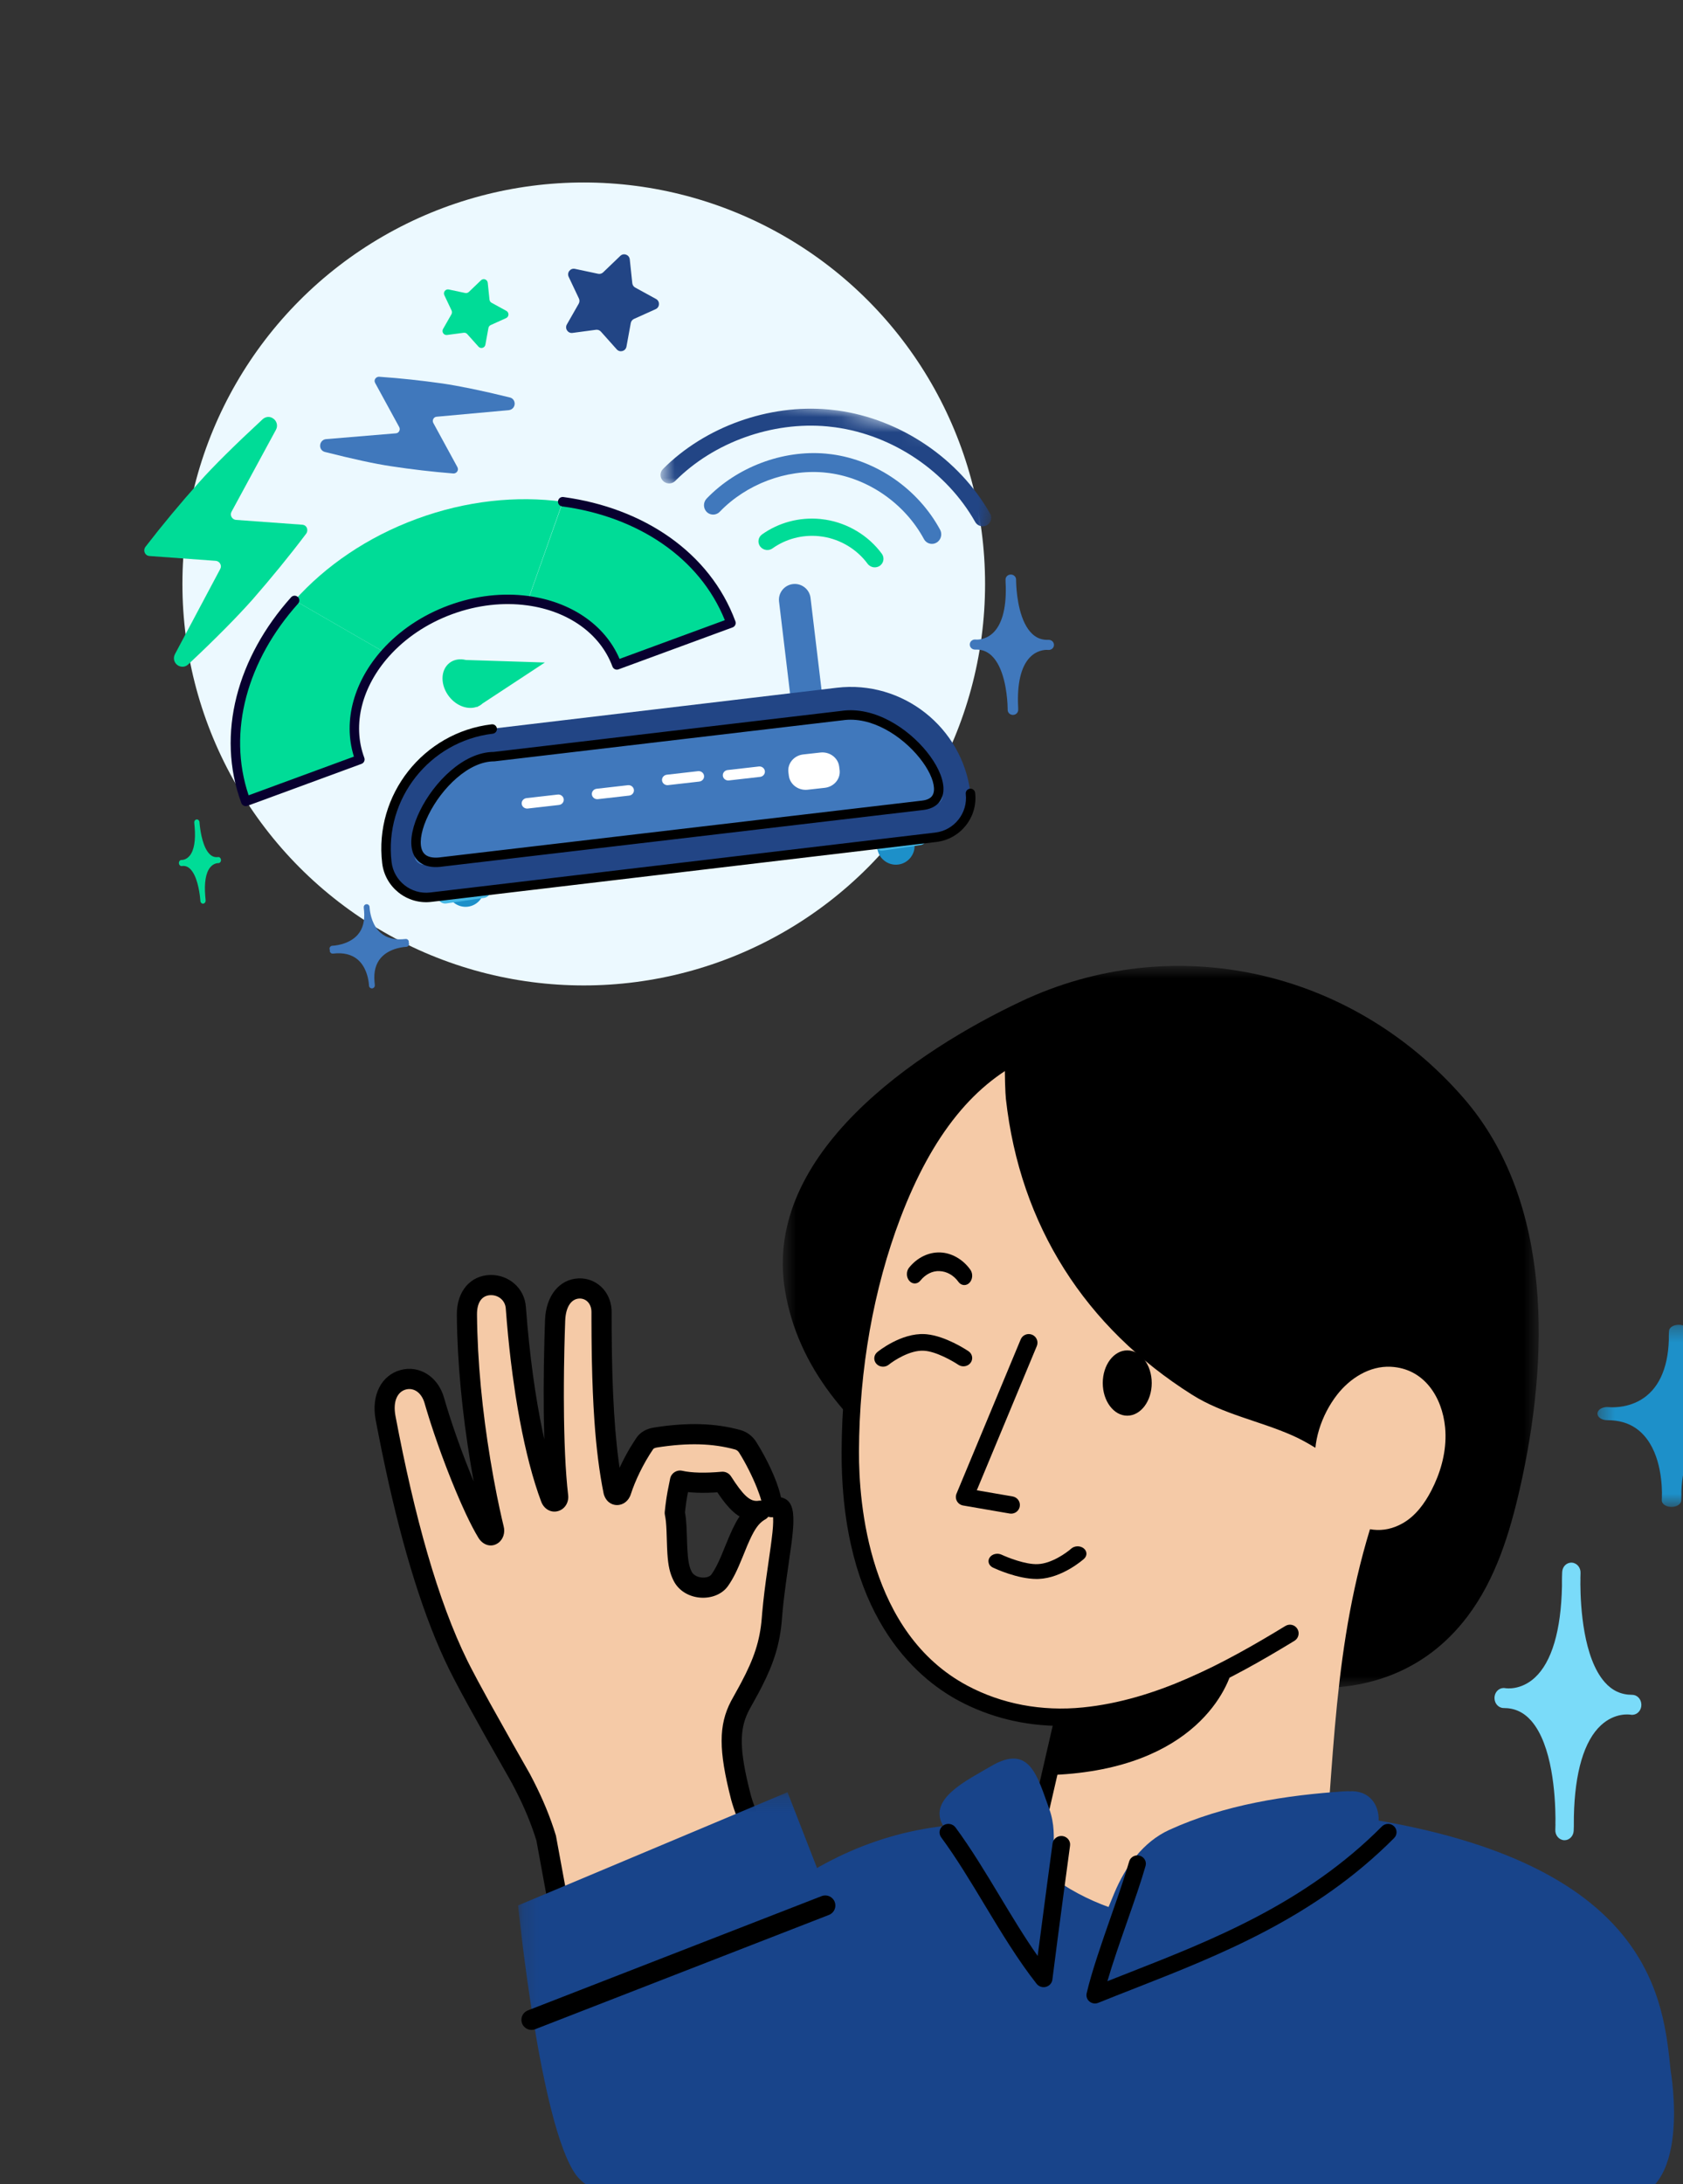 <svg width="111" height="144" viewBox="0 0 111 144" fill="none" xmlns="http://www.w3.org/2000/svg">
<rect x="0" y="0" width="111" height="144" fill="#333333" stroke="none"/>
<path fill-rule="evenodd" clip-rule="evenodd" d="M110.187 136.53C109.714 132.044 109.083 123.169 90.925 120.03C90.971 119.02 90.335 118.018 88.999 118.098C85.15 118.329 81.117 118.938 77.574 120.488C74.525 121.821 74.232 124.976 73.353 127.836C73.271 128.101 73.254 128.345 73.273 128.574C64.324 135.879 58.737 145.006 58.737 145.006H106.852C111.691 145.006 110.187 136.53 110.187 136.53Z" fill="#18448A"/>
<path fill-rule="evenodd" clip-rule="evenodd" d="M48.375 145.006C43.048 145.006 39.748 139.28 42.514 134.804C46.738 127.969 53.935 120.217 64.84 120.247C75.146 120.276 84.109 127.196 90.27 133.71C94.334 138.009 91.217 145.006 85.247 145.006H48.375Z" fill="#18448A"/>
<mask id="mask0_22541_62805" style="mask-type:luminance" maskUnits="userSpaceOnUse" x="51" y="63" width="51" height="49">
<path fill-rule="evenodd" clip-rule="evenodd" d="M51.627 63.682H101.483V111.294H51.627V63.682Z" fill="white"/>
</mask>
<g mask="url(#mask0_22541_62805)">
<path fill-rule="evenodd" clip-rule="evenodd" d="M96.505 72.367C89.046 63.815 77.276 61.331 67.339 66.024C60.463 69.271 50.297 76.057 51.771 85.054C52.621 90.242 56.112 94.075 60.185 97.08C64.724 100.429 69.515 103.355 74.076 106.701C80.508 111.422 91.063 114.14 96.788 106.566C98.635 104.123 99.566 101.109 100.246 98.116C102.159 89.698 102.494 79.234 96.505 72.367Z" fill="black"/>
</g>
<path fill-rule="evenodd" clip-rule="evenodd" d="M85.552 107.437C81.352 110.021 80.317 111.783 75.423 112.278C73.958 112.426 71.578 113.378 69.219 113.251C67.185 113.143 65.141 112.019 64.018 111.413C58.311 108.337 56.562 101.414 56.584 95.35C56.611 88.168 58.705 80.046 62.192 73.867C62.192 73.867 64.724 70.474 68.147 69.423C73.427 67.8 79.121 68.592 83.999 71.102C88.023 73.171 91.853 76.306 93.9 80.495C96.369 85.543 95.248 91.148 93.589 96.272C93.118 97.725 91.127 98.606 90.601 100.04C87.869 108.461 88.028 116.166 87.156 124.986L85.87 125.61C79.63 127.521 73.081 127.142 68.182 122.795L67.821 122.474C68.301 119.248 69.022 117.832 69.502 114.606" fill="#F5CAA7"/>
<path fill-rule="evenodd" clip-rule="evenodd" d="M69.982 113.788C67.588 113.788 65.287 113.227 63.252 112.139C60.342 110.585 55.467 106.379 55.508 95.688C55.529 90.134 56.498 84.677 58.31 79.909C60.522 74.088 63.542 70.397 67.544 68.625C67.832 68.498 68.171 68.627 68.299 68.917C68.426 69.207 68.296 69.545 68.006 69.674C64.299 71.315 61.477 74.797 59.38 80.316C57.616 84.957 56.673 90.275 56.652 95.693C56.639 99.18 57.308 107.663 63.79 111.128C66.064 112.344 68.703 112.844 71.428 112.569C76.212 112.089 80.672 109.704 84.779 107.197C85.051 107.033 85.402 107.119 85.566 107.389C85.73 107.659 85.644 108.012 85.375 108.177C81.152 110.753 76.554 113.206 71.541 113.71C71.018 113.762 70.498 113.788 69.982 113.788Z" fill="black"/>
<path fill-rule="evenodd" clip-rule="evenodd" d="M67.859 123.476C67.816 123.476 67.773 123.469 67.729 123.456C67.457 123.376 67.294 123.057 67.365 122.747L69.575 113.146C69.647 112.835 69.925 112.648 70.198 112.731C70.47 112.812 70.633 113.13 70.561 113.441L68.352 123.042C68.291 123.304 68.085 123.476 67.859 123.476Z" fill="black"/>
<path fill-rule="evenodd" clip-rule="evenodd" d="M66.691 99.794C66.659 99.794 66.625 99.791 66.592 99.786L63.52 99.256C63.348 99.226 63.199 99.12 63.114 98.969C63.03 98.817 63.02 98.635 63.086 98.475L67.319 88.305C67.439 88.014 67.775 87.876 68.07 87.996C68.363 88.116 68.503 88.45 68.382 88.742L64.424 98.253L66.789 98.66C67.102 98.715 67.312 99.01 67.257 99.32C67.209 99.598 66.965 99.794 66.691 99.794Z" fill="black"/>
<path fill-rule="evenodd" clip-rule="evenodd" d="M92.641 97.64C91.671 97.629 90.701 97.438 89.79 97.1C88.167 96.498 86.834 95.348 85.253 94.646C83.063 93.674 80.67 93.247 78.617 91.951C71.582 87.508 67.272 80.807 66.343 72.454C66.27 71.801 66.118 67.33 66.744 67.064C66.744 67.064 81.846 60.644 92.11 72.63C96.148 77.345 98.154 83.305 99.414 89.302C99.799 91.134 99.775 92.775 98.745 94.387C97.836 95.809 96.399 96.896 94.783 97.359C94.085 97.56 93.363 97.65 92.641 97.64Z" fill="black"/>
<path fill-rule="evenodd" clip-rule="evenodd" d="M68.37 104.1C67.112 104.1 65.66 103.431 65.493 103.353C65.213 103.221 65.114 102.923 65.271 102.688C65.427 102.453 65.781 102.368 66.061 102.5C66.451 102.683 67.641 103.16 68.447 103.121C69.356 103.086 70.347 102.372 70.651 102.1C70.872 101.904 71.24 101.895 71.473 102.08C71.705 102.264 71.717 102.572 71.498 102.769C71.441 102.821 70.07 104.036 68.501 104.098C68.457 104.099 68.413 104.1 68.37 104.1Z" fill="black"/>
<path fill-rule="evenodd" clip-rule="evenodd" d="M61.122 87.967C62.367 88.091 63.721 88.981 63.876 89.085C64.136 89.261 64.198 89.602 64.014 89.85C63.83 90.097 63.469 90.156 63.208 89.981C62.845 89.738 61.727 89.089 60.924 89.052C60.021 89.002 58.951 89.7 58.616 89.974C58.373 90.17 58.009 90.144 57.801 89.915C57.594 89.686 57.62 89.341 57.861 89.143C57.924 89.091 59.432 87.87 60.992 87.957C61.035 87.96 61.078 87.963 61.122 87.967Z" fill="black"/>
<path fill-rule="evenodd" clip-rule="evenodd" d="M63.602 84.723C63.456 84.723 63.31 84.65 63.208 84.507C62.903 84.082 62.442 83.82 61.972 83.804C61.5 83.772 61.03 84.021 60.706 84.426C60.509 84.674 60.181 84.682 59.974 84.446C59.767 84.212 59.759 83.822 59.956 83.576C60.479 82.923 61.233 82.547 62.001 82.572C62.758 82.597 63.504 83.022 63.995 83.707C64.181 83.966 64.155 84.355 63.937 84.576C63.84 84.675 63.721 84.723 63.602 84.723Z" fill="black"/>
<path fill-rule="evenodd" clip-rule="evenodd" d="M71.656 130.855C71.651 131.299 71.733 131.7 71.99 131.943C72.531 132.452 74.909 131.488 75.72 131.108C77.089 130.466 78.406 129.717 79.72 128.966C81.627 127.877 83.532 126.785 85.407 125.642C86.376 125.052 87.337 124.449 88.287 123.826C89.069 123.313 90.106 122.823 90.679 122.056C91.657 120.75 90.468 117.989 88.756 118.097C84.833 118.343 80.721 118.993 77.108 120.648C75.391 121.434 74.22 123.07 73.501 124.792C72.992 126.01 72.486 127.237 72.131 128.514C71.985 129.037 71.664 130.03 71.656 130.855Z" fill="#18448A"/>
<path fill-rule="evenodd" clip-rule="evenodd" d="M69.502 117.018L70.578 112.954C70.578 112.954 76.217 112.349 81.071 109.508C81.214 109.425 81.366 109.583 81.341 109.74C81.102 111.214 78.839 116.605 69.502 117.018Z" fill="black"/>
<path fill-rule="evenodd" clip-rule="evenodd" d="M95.311 94.115C95.121 92.11 93.928 90.221 91.73 90.11C90.324 90.039 89.029 90.873 88.187 91.954C87.163 93.27 86.518 95.123 86.787 96.795C87.198 99.35 89.897 101.942 92.537 100.414C93.367 99.934 93.96 99.124 94.402 98.271C94.987 97.143 95.351 95.885 95.337 94.615C95.335 94.448 95.326 94.281 95.311 94.115Z" fill="#F5CAA7"/>
<path fill-rule="evenodd" clip-rule="evenodd" d="M69.211 119.287C68.417 117.104 67.921 114.938 65.368 116.439C63.745 117.393 61.261 118.566 62.156 120.286C63.163 122.223 67.816 129.325 68.273 129.935C68.273 129.935 69.268 124.736 69.467 121.985C69.525 121.191 69.553 120.228 69.211 119.287Z" fill="#18448A"/>
<path fill-rule="evenodd" clip-rule="evenodd" d="M72.216 132.088C72.086 132.088 71.958 132.043 71.855 131.959C71.695 131.828 71.623 131.619 71.669 131.418C71.997 130.002 72.651 128.126 73.285 126.312C73.75 124.981 74.19 123.722 74.473 122.724C74.556 122.433 74.866 122.263 75.164 122.342C75.462 122.424 75.637 122.726 75.554 123.018C75.262 124.046 74.817 125.32 74.346 126.668C73.871 128.031 73.382 129.428 73.037 130.618C73.505 130.433 73.977 130.248 74.453 130.061C79.911 127.92 86.097 125.495 91.146 120.413C91.361 120.197 91.717 120.191 91.939 120.402C92.16 120.613 92.165 120.961 91.95 121.178C86.735 126.427 80.432 128.898 74.871 131.08C74.043 131.404 73.228 131.723 72.431 132.046C72.362 132.075 72.289 132.088 72.216 132.088Z" fill="black"/>
<path fill-rule="evenodd" clip-rule="evenodd" d="M68.832 131.012C68.653 131.012 68.481 130.932 68.369 130.791C67.135 129.227 66.017 127.373 64.936 125.58C64.019 124.058 63.071 122.485 62.074 121.134C61.889 120.881 61.95 120.531 62.211 120.352C62.472 120.171 62.835 120.23 63.021 120.483C64.048 121.876 65.011 123.472 65.941 125.016C66.744 126.349 67.568 127.716 68.437 128.955C68.828 125.921 69.414 121.583 69.421 121.533C69.463 121.225 69.759 121.01 70.072 121.048C70.391 121.089 70.615 121.37 70.574 121.677C70.565 121.737 69.762 127.69 69.408 130.518C69.38 130.744 69.212 130.932 68.984 130.992C68.934 131.005 68.883 131.012 68.832 131.012Z" fill="black"/>
<path fill-rule="evenodd" clip-rule="evenodd" d="M75.961 91.182C75.961 92.371 75.238 93.335 74.346 93.335C73.455 93.335 72.731 92.371 72.731 91.182C72.731 89.993 73.455 89.029 74.346 89.029C75.238 89.029 75.961 89.993 75.961 91.182Z" fill="black"/>
<path fill-rule="evenodd" clip-rule="evenodd" d="M36.012 121.144C34.799 117.24 32.679 114.754 30.229 109.784C27.938 105.136 26.4 98.627 25.429 93.483C24.888 90.615 27.985 90.031 28.644 92.331C29.465 95.197 31.09 99.364 32.123 101.042C32.357 101.423 32.664 101.128 32.574 100.792C32.574 100.792 30.859 94.02 30.795 86.674C30.772 83.993 33.878 84.308 34.02 86.212C34.547 93.304 35.804 97.41 36.319 98.775C36.462 99.155 36.857 98.988 36.811 98.642C36.428 95.459 36.505 90.004 36.611 87.056C36.715 84.18 39.674 84.495 39.674 86.503C39.674 89.06 39.685 94.511 40.467 98.35C40.546 98.644 40.861 98.652 40.97 98.314C41.176 97.671 41.684 96.408 42.532 95.159C42.684 94.936 42.96 94.817 43.228 94.775C45.5 94.418 47.178 94.517 48.657 94.923C48.933 94.998 49.163 95.181 49.315 95.422C50.272 96.945 51.099 99.056 50.905 99.365C49.432 100.033 48.707 99.341 47.653 97.694C46.54 97.794 45.539 97.775 44.85 97.616C44.723 98.268 44.621 98.629 44.504 99.743C44.766 101.03 44.475 102.817 45.015 103.906C45.521 104.926 47.018 104.831 47.476 104.173C48.758 102.332 48.851 99.218 51.296 99.357C52.18 99.469 51.214 102.816 50.905 106.722C50.72 109.051 49.854 110.575 48.883 112.315C48.094 113.728 48.02 115.172 48.85 118.426C49.679 121.679 57.66 137.988 57.66 137.988C57.66 137.988 50.52 146.028 40.108 143.402L36.012 121.144Z" fill="#F5CAA7"/>
<path d="M32.331 84.058C33.529 84.03 34.59 84.902 34.684 86.163C34.924 89.391 35.322 92.164 35.792 94.406L35.899 94.898L35.895 94.763C35.838 92.79 35.846 90.545 35.906 88.327L35.931 87.497L35.947 87.032C36.005 85.403 36.916 84.332 38.156 84.283C39.303 84.238 40.263 85.113 40.335 86.352L40.339 86.503L40.341 87.618L40.352 88.757C40.354 88.942 40.357 89.127 40.36 89.309L40.383 90.382C40.388 90.557 40.393 90.73 40.399 90.902L40.437 91.913C40.51 93.561 40.628 95.039 40.807 96.366L40.865 96.771L40.922 96.648C41.105 96.262 41.313 95.865 41.543 95.476L41.782 95.09L41.982 94.786C42.238 94.408 42.656 94.191 43.126 94.117C45.38 93.763 47.173 93.826 48.834 94.281C49.267 94.4 49.636 94.684 49.878 95.068C50.587 96.196 51.208 97.519 51.456 98.496L51.506 98.718L51.603 98.744C52.183 98.919 52.347 99.472 52.325 100.369L52.319 100.542L52.309 100.712C52.303 100.806 52.294 100.904 52.285 101.008L52.251 101.341L52.206 101.719L51.841 104.312L51.743 105.068C51.698 105.431 51.659 105.775 51.626 106.11L51.568 106.774C51.44 108.382 51.034 109.655 50.242 111.207L50.024 111.623L49.464 112.639C48.797 113.834 48.734 115.073 49.347 117.663L49.495 118.261L49.551 118.466L49.626 118.706L49.771 119.126L49.888 119.445L50.022 119.796L50.253 120.38L50.617 121.26L51.157 122.522L51.788 123.953L52.208 124.888L53.136 126.923L53.824 128.406C54.6 130.071 55.42 131.804 56.249 133.537L57.692 136.531L58.258 137.695C58.377 137.937 58.337 138.228 58.158 138.429L58.081 138.514L57.892 138.71C57.682 138.922 57.436 139.159 57.154 139.412C56.352 140.131 55.42 140.849 54.368 141.519C50.107 144.234 45.232 145.381 39.945 144.048C39.724 143.992 39.55 143.827 39.478 143.616L39.454 143.523L35.377 121.341C35.028 120.217 34.59 119.172 33.998 118.013L33.759 117.554L31.936 114.337L30.872 112.42L30.429 111.606L30.033 110.862L29.703 110.218C29.678 110.17 29.655 110.123 29.632 110.078C27.954 106.673 26.581 102.169 25.436 96.875L25.166 95.59L24.904 94.274C24.861 94.053 24.818 93.83 24.776 93.606C24.468 91.975 25.162 90.67 26.411 90.327C27.635 89.99 28.879 90.734 29.284 92.147C29.696 93.586 30.293 95.295 30.907 96.846L31.137 97.42L31.24 97.667L31.113 96.953L31.028 96.448C30.491 93.195 30.158 89.879 30.13 86.679C30.117 85.109 31.049 84.088 32.331 84.058ZM32.362 85.388C31.825 85.401 31.453 85.808 31.46 86.669C31.487 89.793 31.814 93.042 32.34 96.231C32.478 97.066 32.622 97.854 32.769 98.586L32.946 99.437L33.099 100.125L33.216 100.62C33.327 101.032 33.198 101.482 32.858 101.726C32.401 102.055 31.848 101.865 31.556 101.39C31.307 100.985 31.022 100.436 30.72 99.793L30.459 99.219C30.414 99.12 30.37 99.02 30.326 98.918L30.057 98.289L29.787 97.632L29.519 96.953C29.475 96.838 29.43 96.723 29.386 96.607L29.125 95.911L28.873 95.21L28.632 94.512L28.406 93.827C28.369 93.714 28.333 93.6 28.298 93.489L28.097 92.833C28.065 92.725 28.034 92.619 28.004 92.514C27.796 91.787 27.268 91.471 26.763 91.61C26.224 91.758 25.897 92.372 26.084 93.359C27.331 99.967 28.878 105.539 30.826 109.49L31.053 109.939L31.526 110.836L32.318 112.287L33.845 115.012L34.946 116.95C35.608 118.2 36.106 119.318 36.517 120.554L36.666 121.024L40.683 142.856L41.041 142.933C45.375 143.822 49.4 142.914 53.001 140.797L53.338 140.594L53.653 140.397C54.64 139.768 55.515 139.094 56.265 138.421C56.396 138.303 56.518 138.19 56.631 138.083L56.858 137.861L55.673 135.413C54.84 133.681 54.006 131.931 53.209 130.232L52.263 128.206L51.413 126.357L50.945 125.325L50.237 123.74L49.74 122.598L49.407 121.817L49.206 121.334L48.852 120.458L48.701 120.065L48.505 119.538L48.397 119.225L48.307 118.946L48.235 118.7C48.224 118.662 48.215 118.625 48.206 118.59C47.392 115.396 47.386 113.743 48.213 112.155L48.732 111.216L48.891 110.92C49.721 109.359 50.121 108.186 50.242 106.669L50.27 106.327L50.338 105.634L50.421 104.911L50.522 104.136L50.83 101.971L50.884 101.559L50.945 101.044L50.971 100.756L50.981 100.624C50.994 100.422 50.997 100.254 50.992 100.122L50.985 100.024L50.967 100.027C50.857 100.037 50.758 100.025 50.671 99.997C50.638 100.042 50.595 100.085 50.544 100.124L50.468 100.174L50.39 100.22C50.042 100.443 49.781 100.803 49.449 101.528L49.289 101.889L48.97 102.67C48.617 103.539 48.367 104.058 48.022 104.553C47.227 105.695 45.114 105.603 44.419 104.201C44.177 103.712 44.071 103.232 44.018 102.446L43.996 102.026L43.959 100.912L43.943 100.62L43.924 100.376C43.921 100.338 43.917 100.301 43.914 100.266L43.886 100.065L43.852 99.876C43.839 99.809 43.835 99.741 43.842 99.674L43.892 99.233L43.944 98.847C43.953 98.787 43.962 98.727 43.971 98.67L44.027 98.34L44.197 97.489C44.269 97.119 44.633 96.883 44.999 96.967C45.593 97.105 46.517 97.128 47.593 97.031C47.84 97.009 48.08 97.126 48.213 97.335C48.996 98.556 49.426 98.955 49.898 98.954L49.968 98.951L50.05 98.94C50.107 98.933 50.161 98.933 50.212 98.938C50.155 98.717 50.055 98.424 49.923 98.095C49.617 97.328 49.184 96.465 48.751 95.777C48.683 95.668 48.586 95.593 48.482 95.564C47.013 95.162 45.408 95.106 43.333 95.431C43.196 95.453 43.104 95.501 43.083 95.533C42.408 96.526 41.882 97.647 41.603 98.517C41.302 99.451 40.086 99.494 39.815 98.482C39.524 97.053 39.328 95.46 39.203 93.661L39.146 92.744L39.1 91.791L39.064 90.801L39.038 89.775C39.034 89.601 39.031 89.424 39.028 89.247L39.015 88.161L39.009 87.034V86.504C39.009 85.941 38.647 85.595 38.208 85.612C37.713 85.632 37.312 86.105 37.277 87.08L37.247 87.997L37.222 88.92L37.198 90.302L37.19 91.216L37.188 92.117L37.198 93.433L37.214 94.281L37.237 95.098L37.268 95.88L37.306 96.622L37.353 97.318C37.387 97.766 37.425 98.181 37.47 98.554C37.532 99.02 37.283 99.464 36.849 99.611C36.362 99.775 35.882 99.499 35.697 99.009C35.431 98.305 35.168 97.467 34.917 96.504L34.752 95.842C34.535 94.936 34.329 93.932 34.141 92.836L34.003 91.996C33.937 91.567 33.873 91.126 33.812 90.672L33.694 89.75C33.562 88.653 33.448 87.488 33.357 86.261C33.318 85.737 32.879 85.376 32.362 85.388ZM45.31 98.726L45.26 99.041L45.212 99.399L45.176 99.715L45.179 99.729C45.227 99.992 45.255 100.247 45.275 100.597L45.3 101.208L45.316 101.733L45.334 102.134C45.373 102.877 45.448 103.279 45.612 103.61C45.847 104.085 46.701 104.122 46.93 103.793C47.148 103.48 47.331 103.13 47.558 102.601L47.883 101.809C48.193 101.042 48.446 100.488 48.721 100.063L48.778 99.98L48.672 99.914C48.286 99.651 47.915 99.243 47.508 98.671L47.312 98.386L47.123 98.399C46.548 98.431 46.017 98.428 45.548 98.389L45.376 98.372L45.31 98.726Z" fill="black"/>
<mask id="mask1_22541_62805" style="mask-type:luminance" maskUnits="userSpaceOnUse" x="34" y="118" width="29" height="29">
<path fill-rule="evenodd" clip-rule="evenodd" d="M34.169 118.159H62.613V146.082H34.169V118.159Z" fill="white"/>
</mask>
<g mask="url(#mask1_22541_62805)">
<path fill-rule="evenodd" clip-rule="evenodd" d="M34.169 125.624L51.94 118.159L62.613 145.584C62.613 145.584 41.059 147.649 37.978 143.372C35.618 140.096 34.169 125.624 34.169 125.624Z" fill="#18448A"/>
</g>
<path fill-rule="evenodd" clip-rule="evenodd" d="M108.255 112.389C108.254 112.385 108.253 112.381 108.253 112.378C108.246 112.023 107.979 111.738 107.649 111.738C106.923 111.738 106.329 111.463 105.834 110.9C104.429 109.301 104.242 105.944 104.232 104.453C104.234 104.336 104.236 104.221 104.236 104.101C104.236 104.087 104.234 104.074 104.233 104.061C104.236 103.847 104.242 103.721 104.242 103.713C104.26 103.352 104.004 103.044 103.67 103.024C103.323 103.006 103.05 103.28 103.031 103.641C103.029 103.695 103.012 104.043 103.018 104.57C102.959 107.5 102.343 109.583 101.225 110.608C100.296 111.46 99.327 111.308 99.276 111.299C98.946 111.237 98.635 111.473 98.576 111.827C98.569 111.864 98.568 111.901 98.568 111.938C98.568 111.944 98.566 111.949 98.566 111.956V111.958C98.567 111.962 98.567 111.965 98.568 111.969C98.574 112.324 98.842 112.609 99.172 112.609C99.898 112.609 100.491 112.883 100.987 113.446C102.386 115.04 102.577 118.379 102.589 119.877C102.588 120 102.585 120.121 102.585 120.246C102.585 120.261 102.588 120.274 102.588 120.289C102.586 120.501 102.58 120.626 102.579 120.634C102.561 120.995 102.817 121.303 103.152 121.322C103.163 121.323 103.174 121.324 103.185 121.324C103.505 121.324 103.772 121.054 103.79 120.706C103.793 120.651 103.809 120.3 103.803 119.767C103.863 116.843 104.479 114.763 105.596 113.739C106.524 112.887 107.494 113.039 107.545 113.048C107.875 113.108 108.185 112.874 108.245 112.52C108.251 112.483 108.253 112.445 108.253 112.409C108.253 112.403 108.255 112.397 108.255 112.391V112.389Z" fill="#7ADBF9"/>
<mask id="mask2_22541_62805" style="mask-type:luminance" maskUnits="userSpaceOnUse" x="105" y="87" width="11" height="13">
<path fill-rule="evenodd" clip-rule="evenodd" d="M105.358 87.34H115.602V99.351H105.358V87.34Z" fill="white"/>
</mask>
<g mask="url(#mask2_22541_62805)">
<path fill-rule="evenodd" clip-rule="evenodd" d="M115.601 93.487C115.601 93.485 115.6 93.482 115.6 93.48C115.593 93.247 115.31 93.06 114.961 93.06C114.194 93.06 113.566 92.88 113.043 92.51C111.557 91.461 111.36 89.257 111.348 88.279C111.35 88.202 111.353 88.126 111.353 88.047C111.353 88.038 111.35 88.031 111.349 88.022C111.353 87.881 111.359 87.798 111.36 87.793C111.378 87.556 111.107 87.354 110.754 87.341C110.387 87.329 110.098 87.509 110.079 87.745C110.076 87.782 110.059 88.009 110.065 88.355C110.003 90.278 109.352 91.645 108.17 92.318C107.187 92.877 106.162 92.777 106.108 92.772C105.76 92.731 105.431 92.887 105.369 93.118C105.361 93.143 105.36 93.167 105.36 93.191C105.36 93.195 105.358 93.199 105.358 93.203V93.204C105.358 93.207 105.359 93.209 105.359 93.212C105.367 93.445 105.65 93.632 105.999 93.632C106.766 93.632 107.393 93.811 107.917 94.181C109.397 95.227 109.599 97.418 109.612 98.402C109.61 98.482 109.607 98.561 109.607 98.644C109.607 98.653 109.61 98.663 109.61 98.672C109.608 98.811 109.602 98.893 109.601 98.899C109.582 99.135 109.852 99.338 110.206 99.35C110.218 99.351 110.23 99.351 110.242 99.351C110.58 99.351 110.863 99.174 110.881 98.945C110.884 98.91 110.901 98.679 110.895 98.329C110.958 96.41 111.61 95.045 112.791 94.373C113.772 93.814 114.797 93.913 114.851 93.919C115.2 93.959 115.529 93.805 115.591 93.573C115.598 93.549 115.6 93.524 115.6 93.5C115.6 93.496 115.602 93.493 115.602 93.489C115.602 93.488 115.601 93.488 115.601 93.487Z" fill="#1D90C9"/>
</g>
<path d="M54.19 125.009C54.532 124.876 54.918 125.046 55.051 125.388C55.173 125.702 55.041 126.052 54.754 126.211L54.672 126.249L35.295 133.785C34.953 133.918 34.567 133.748 34.434 133.406C34.312 133.092 34.444 132.742 34.731 132.583L34.813 132.545L54.19 125.009Z" fill="black"/>
<circle cx="38.5" cy="38.5" r="26.469" fill="#ECF9FF"/>
<path fill-rule="evenodd" clip-rule="evenodd" d="M30.728 43.512C30.33 43.415 29.93 43.475 29.627 43.721C29.036 44.2 29.039 45.194 29.633 45.94C30.128 46.561 30.874 46.808 31.452 46.599L31.46 46.621L31.53 46.574C31.619 46.536 31.702 46.486 31.779 46.423C31.791 46.413 31.799 46.4 31.811 46.39L35.936 43.678L30.728 43.512Z" fill="#00DC97"/>
<path fill-rule="evenodd" clip-rule="evenodd" d="M25.018 24.84C26.422 24.936 27.808 25.09 29.183 25.283C30.287 25.448 31.767 25.745 33.626 26.205C33.811 26.248 33.924 26.396 33.944 26.58C33.959 26.815 33.797 27.018 33.552 27.041L28.803 27.474C28.76 27.482 28.728 27.484 28.691 27.504C28.556 27.58 28.506 27.753 28.581 27.89L30.164 30.792C30.191 30.842 30.206 30.898 30.202 30.949C30.189 31.102 30.061 31.222 29.897 31.216C28.519 31.106 27.144 30.945 25.794 30.739C24.71 30.579 23.247 30.256 21.419 29.795C21.247 29.745 21.122 29.604 21.114 29.413C21.099 29.178 21.273 28.968 21.506 28.952L26.105 28.569C26.149 28.561 26.18 28.56 26.217 28.539C26.353 28.464 26.403 28.29 26.328 28.153L24.744 25.252C24.717 25.202 24.702 25.145 24.707 25.094C24.72 24.941 24.866 24.827 25.018 24.84Z" fill="#4078BC"/>
<path fill-rule="evenodd" clip-rule="evenodd" d="M39.779 17.956L40.911 16.87C41.135 16.656 41.504 16.793 41.536 17.102L41.702 18.669C41.715 18.793 41.787 18.901 41.894 18.959L43.267 19.711C43.538 19.859 43.523 20.256 43.242 20.383L41.815 21.026C41.704 21.076 41.624 21.179 41.602 21.3L41.318 22.85C41.262 23.156 40.884 23.264 40.677 23.034L39.631 21.863C39.549 21.771 39.427 21.726 39.306 21.742L37.758 21.949C37.453 21.99 37.234 21.66 37.387 21.391L38.167 20.024C38.228 19.918 38.233 19.787 38.18 19.676L37.507 18.253C37.374 17.973 37.617 17.66 37.918 17.725L39.447 18.05C39.566 18.076 39.691 18.041 39.779 17.956Z" fill="#224585"/>
<path fill-rule="evenodd" clip-rule="evenodd" d="M30.92 19.25L31.724 18.478C31.882 18.326 32.145 18.424 32.168 18.643L32.285 19.757C32.294 19.844 32.345 19.921 32.422 19.962L33.397 20.496C33.589 20.601 33.578 20.883 33.379 20.973L32.366 21.43C32.286 21.465 32.23 21.538 32.214 21.624L32.013 22.726C31.973 22.942 31.704 23.019 31.558 22.855L30.814 22.024C30.756 21.959 30.67 21.927 30.584 21.939L29.484 22.085C29.267 22.114 29.112 21.88 29.221 21.689L29.775 20.719C29.818 20.643 29.821 20.55 29.784 20.471L29.306 19.461C29.212 19.262 29.385 19.04 29.598 19.086L30.683 19.317C30.768 19.335 30.857 19.31 30.92 19.25Z" fill="#00DC97"/>
<path fill-rule="evenodd" clip-rule="evenodd" d="M53.846 51.45C54.416 51.383 54.828 50.864 54.76 50.299L53.457 39.414C53.389 38.848 52.867 38.44 52.296 38.507C51.725 38.574 51.314 39.092 51.381 39.658L52.685 50.543C52.752 51.109 53.275 51.517 53.846 51.45Z" fill="#4078BC"/>
<path fill-rule="evenodd" clip-rule="evenodd" d="M59.232 57.001C59.906 56.921 60.392 56.305 60.312 55.63C60.232 54.957 59.615 54.471 58.941 54.551C58.267 54.63 57.781 55.247 57.861 55.922C57.941 56.595 58.558 57.081 59.232 57.001Z" fill="#1D90C9"/>
<path fill-rule="evenodd" clip-rule="evenodd" d="M58.218 56.079L60.714 55.714C61.043 55.666 61.281 55.295 61.242 54.889C61.202 54.483 60.901 54.19 60.572 54.239L58.076 54.604C57.747 54.651 57.509 55.023 57.548 55.429C57.587 55.835 57.889 56.127 58.218 56.079Z" fill="#45B8E5"/>
<path fill-rule="evenodd" clip-rule="evenodd" d="M30.85 59.778C31.524 59.698 32.01 59.081 31.93 58.407C31.85 57.733 31.233 57.247 30.559 57.327C29.885 57.407 29.399 58.024 29.479 58.698C29.559 59.372 30.176 59.858 30.85 59.778Z" fill="#1D90C9"/>
<path fill-rule="evenodd" clip-rule="evenodd" d="M29.431 59.563L31.927 59.198C32.256 59.15 32.494 58.778 32.455 58.372C32.416 57.966 32.114 57.674 31.785 57.722L29.289 58.087C28.96 58.135 28.722 58.507 28.761 58.912C28.8 59.318 29.102 59.611 29.431 59.563Z" fill="#45B8E5"/>
<path fill-rule="evenodd" clip-rule="evenodd" d="M28.408 59.151L61.725 55.193C63.147 55.024 64.173 53.721 64.004 52.297C63.489 47.957 59.521 44.828 55.187 45.343L32.462 48.043C28.127 48.558 25.001 52.53 25.515 56.87C25.684 58.294 26.986 59.32 28.408 59.151Z" fill="#224585"/>
<path fill-rule="evenodd" clip-rule="evenodd" d="M32.772 48.027C32.792 48.198 32.67 48.353 32.499 48.373C28.334 48.867 25.331 52.676 25.826 56.837L25.826 56.837C25.974 58.087 27.12 58.99 28.372 58.841L28.372 58.841L61.688 54.89L61.725 55.198L61.688 54.89C62.94 54.742 63.843 53.596 63.695 52.346C63.674 52.175 63.796 52.02 63.968 51.999C64.138 51.979 64.294 52.101 64.314 52.272C64.503 53.865 63.355 55.321 61.762 55.51L28.445 59.461C26.852 59.65 25.395 58.503 25.206 56.91C24.671 52.407 27.919 48.288 32.425 47.754C32.596 47.733 32.751 47.856 32.772 48.027Z" fill="black"/>
<path fill-rule="evenodd" clip-rule="evenodd" d="M28.017 57.006C27.695 57.044 27.391 56.805 27.353 56.486C26.964 53.232 29.312 50.27 32.587 49.884L55.523 47.179C58.797 46.793 61.778 49.126 62.167 52.38C62.205 52.7 61.965 53.002 61.643 53.04L28.017 57.006Z" fill="#4078BC"/>
<path fill-rule="evenodd" clip-rule="evenodd" d="M58.373 48.071C57.478 47.595 56.507 47.349 55.569 47.488L55.559 47.489L32.623 50.194C32.611 50.196 32.599 50.196 32.587 50.196C31.763 50.196 30.904 50.618 30.126 51.291C29.351 51.96 28.689 52.851 28.261 53.722C27.825 54.608 27.662 55.409 27.794 55.919C27.856 56.159 27.979 56.324 28.167 56.423C28.364 56.528 28.672 56.582 29.138 56.51C29.142 56.51 29.145 56.509 29.149 56.509L60.818 52.783C60.818 52.783 60.818 52.783 60.818 52.783C61.154 52.743 61.344 52.632 61.45 52.507C61.555 52.382 61.614 52.2 61.599 51.946C61.57 51.422 61.236 50.699 60.647 49.966C60.066 49.242 59.267 48.547 58.373 48.071ZM61.926 52.91C61.69 53.189 61.334 53.35 60.891 53.402L29.227 57.127C28.686 57.21 28.23 57.163 27.874 56.974C27.508 56.78 27.289 56.456 27.19 56.075C27.001 55.343 27.246 54.372 27.701 53.447C28.163 52.506 28.876 51.547 29.718 50.819C30.551 50.099 31.543 49.579 32.568 49.573L55.482 46.87C56.587 46.708 57.692 47.003 58.666 47.52C59.641 48.039 60.504 48.791 61.134 49.575C61.756 50.35 62.183 51.197 62.222 51.911C62.242 52.276 62.162 52.63 61.926 52.91Z" fill="black"/>
<path fill-rule="evenodd" clip-rule="evenodd" d="M36.866 53.071L34.807 53.306C34.611 53.328 34.432 53.193 34.409 53.004C34.385 52.815 34.526 52.643 34.723 52.62L36.782 52.385C36.979 52.363 37.157 52.498 37.18 52.688C37.203 52.877 37.063 53.048 36.866 53.071Z" fill="white"/>
<path fill-rule="evenodd" clip-rule="evenodd" d="M41.494 52.453L39.435 52.688C39.239 52.711 39.06 52.575 39.037 52.386C39.013 52.197 39.154 52.025 39.351 52.003L41.41 51.768C41.606 51.745 41.785 51.88 41.808 52.07C41.831 52.259 41.691 52.431 41.494 52.453Z" fill="white"/>
<path fill-rule="evenodd" clip-rule="evenodd" d="M46.121 51.528L44.062 51.763C43.865 51.785 43.687 51.65 43.664 51.461C43.64 51.272 43.781 51.1 43.978 51.077L46.036 50.842C46.233 50.82 46.412 50.955 46.435 51.145C46.458 51.334 46.318 51.505 46.121 51.528Z" fill="white"/>
<path fill-rule="evenodd" clip-rule="evenodd" d="M50.132 51.219L48.073 51.454C47.876 51.477 47.698 51.341 47.674 51.152C47.651 50.963 47.792 50.791 47.988 50.769L50.047 50.534C50.244 50.511 50.422 50.647 50.446 50.836C50.469 51.025 50.329 51.197 50.132 51.219Z" fill="white"/>
<path fill-rule="evenodd" clip-rule="evenodd" d="M54.397 51.94L53.27 52.066C52.656 52.135 52.1 51.721 52.027 51.142L51.998 50.914C51.925 50.334 52.364 49.808 52.977 49.74L54.105 49.614C54.718 49.544 55.274 49.959 55.347 50.538L55.376 50.766C55.449 51.346 55.01 51.871 54.397 51.94Z" fill="white"/>
<path fill-rule="evenodd" clip-rule="evenodd" d="M58.159 36.508C57.285 35.319 55.937 34.501 54.464 34.264C54.341 34.244 54.218 34.228 54.094 34.216C52.723 34.087 51.361 34.449 50.258 35.235C50.001 35.42 49.947 35.775 50.136 36.028C50.235 36.16 50.387 36.245 50.554 36.261C50.694 36.274 50.835 36.236 50.949 36.155C51.824 35.532 52.905 35.245 53.993 35.347C54.091 35.357 54.189 35.369 54.286 35.385C55.456 35.573 56.524 36.222 57.219 37.166C57.318 37.3 57.471 37.386 57.639 37.402C57.778 37.415 57.917 37.379 58.029 37.301C58.044 37.291 58.057 37.28 58.068 37.271C58.295 37.082 58.335 36.747 58.159 36.508Z" fill="#00DC97"/>
<path fill-rule="evenodd" clip-rule="evenodd" d="M62.004 34.927C60.559 32.254 57.817 30.346 54.849 29.95C54.717 29.932 54.584 29.918 54.452 29.906C51.614 29.656 48.608 30.791 46.607 32.869C46.37 33.115 46.371 33.511 46.609 33.751C46.708 33.851 46.839 33.912 46.979 33.924C47.162 33.94 47.342 33.873 47.47 33.74C49.22 31.922 51.849 30.929 54.333 31.148C54.448 31.158 54.564 31.171 54.679 31.186C57.275 31.533 59.673 33.202 60.937 35.54C61.034 35.719 61.211 35.837 61.412 35.855C61.534 35.866 61.656 35.839 61.763 35.777C61.799 35.757 61.833 35.733 61.863 35.706C62.084 35.513 62.143 35.185 62.004 34.927Z" fill="#4078BC"/>
<mask id="mask3_22541_62805" style="mask-type:luminance" maskUnits="userSpaceOnUse" x="43" y="24" width="24" height="13">
<path fill-rule="evenodd" clip-rule="evenodd" d="M44.926 24.839L66.395 29.397L64.929 36.301L43.46 31.743L44.926 24.839Z" fill="white"/>
</mask>
<g mask="url(#mask3_22541_62805)">
<path fill-rule="evenodd" clip-rule="evenodd" d="M64.76 34.697C64.573 34.679 64.407 34.572 64.316 34.41C62.434 31.083 58.897 28.692 55.083 28.172C54.914 28.149 54.745 28.129 54.575 28.113C50.929 27.775 47.081 29.152 44.534 31.708C44.416 31.827 44.25 31.886 44.079 31.87C43.949 31.858 43.826 31.802 43.734 31.712C43.511 31.495 43.507 31.139 43.725 30.92C46.505 28.132 50.701 26.63 54.677 26.999C54.863 27.016 55.047 27.037 55.233 27.062C59.392 27.631 63.251 30.238 65.303 33.868C65.435 34.1 65.382 34.394 65.178 34.566C65.15 34.59 65.119 34.611 65.088 34.628C64.986 34.684 64.873 34.707 64.76 34.697Z" fill="#224585"/>
</g>
<path fill-rule="evenodd" clip-rule="evenodd" d="M26.961 62.077C26.949 61.971 26.853 61.895 26.748 61.907C26.058 61.99 25.505 61.853 25.103 61.499C24.581 61.042 24.433 60.326 24.391 59.989C24.389 59.962 24.388 59.936 24.385 59.909C24.384 59.903 24.382 59.897 24.381 59.891C24.376 59.839 24.375 59.807 24.375 59.803C24.373 59.696 24.285 59.611 24.18 59.613C24.073 59.615 23.989 59.703 23.991 59.81C23.991 59.823 23.994 59.915 24.012 60.054C24.069 60.704 23.933 61.231 23.601 61.617C22.998 62.318 21.943 62.352 21.922 62.353C21.817 62.355 21.732 62.444 21.733 62.55C21.734 62.581 21.742 62.609 21.755 62.634C21.75 62.656 21.748 62.678 21.75 62.702C21.763 62.808 21.858 62.884 21.963 62.871C22.653 62.789 23.207 62.926 23.609 63.279C24.13 63.737 24.278 64.453 24.32 64.789C24.323 64.816 24.324 64.842 24.327 64.869C24.328 64.876 24.33 64.882 24.331 64.888C24.335 64.939 24.337 64.972 24.337 64.975C24.339 65.082 24.426 65.167 24.532 65.166C24.539 65.165 24.545 65.165 24.551 65.164C24.648 65.153 24.722 65.069 24.72 64.968C24.72 64.955 24.717 64.863 24.7 64.724C24.642 64.074 24.779 63.547 25.111 63.161C25.714 62.46 26.768 62.426 26.79 62.425C26.893 62.423 26.98 62.335 26.978 62.228C26.977 62.198 26.969 62.17 26.956 62.144C26.962 62.123 26.964 62.1 26.961 62.077Z" fill="#4078BC"/>
<path fill-rule="evenodd" clip-rule="evenodd" d="M14.574 56.679C14.574 56.678 14.573 56.676 14.573 56.675C14.56 56.569 14.475 56.492 14.38 56.505C14.174 56.533 13.996 56.474 13.838 56.322C13.387 55.893 13.229 54.886 13.179 54.435C13.176 54.4 13.173 54.365 13.169 54.328C13.169 54.324 13.168 54.321 13.167 54.317C13.161 54.252 13.159 54.213 13.159 54.211C13.152 54.101 13.07 54.018 12.974 54.025C12.874 54.033 12.805 54.126 12.812 54.236C12.812 54.252 12.819 54.358 12.837 54.517C12.912 55.405 12.802 56.059 12.515 56.412C12.277 56.706 11.997 56.697 11.982 56.697C11.886 56.691 11.805 56.774 11.799 56.883C11.798 56.895 11.799 56.906 11.8 56.917C11.8 56.919 11.8 56.921 11.8 56.922V56.923L11.801 56.926C11.814 57.033 11.899 57.109 11.993 57.097C12.2 57.068 12.378 57.128 12.536 57.28C12.985 57.707 13.144 58.709 13.195 59.162C13.198 59.199 13.201 59.236 13.205 59.274C13.205 59.278 13.207 59.282 13.207 59.286C13.213 59.35 13.216 59.389 13.216 59.391C13.222 59.501 13.304 59.584 13.4 59.577C13.403 59.577 13.407 59.576 13.41 59.576C13.501 59.563 13.569 59.472 13.563 59.366C13.562 59.349 13.555 59.242 13.537 59.082C13.462 58.195 13.573 57.543 13.858 57.19C14.097 56.896 14.377 56.905 14.392 56.905C14.488 56.911 14.569 56.828 14.575 56.719C14.576 56.707 14.575 56.696 14.574 56.685C14.574 56.683 14.574 56.681 14.574 56.68C14.574 56.679 14.574 56.679 14.574 56.679Z" fill="#00DC97"/>
<path fill-rule="evenodd" clip-rule="evenodd" d="M20.186 35.194C19.058 36.689 17.878 38.123 16.664 39.517C15.678 40.627 14.272 42.064 12.411 43.805C12.229 43.98 11.983 43.999 11.766 43.89C11.495 43.739 11.388 43.412 11.541 43.123L14.52 37.522C14.543 37.467 14.564 37.431 14.568 37.375C14.584 37.17 14.428 36.99 14.223 36.975L9.865 36.658C9.79 36.653 9.716 36.629 9.663 36.587C9.503 36.463 9.464 36.235 9.59 36.057C10.715 34.6 11.893 33.184 13.105 31.827C14.071 30.734 15.493 29.336 17.332 27.631C17.513 27.475 17.76 27.437 17.976 27.565C18.247 27.716 18.352 28.062 18.201 28.332L15.275 33.73C15.252 33.785 15.231 33.821 15.226 33.877C15.211 34.082 15.367 34.262 15.572 34.277L19.93 34.594C20.005 34.6 20.078 34.624 20.132 34.665C20.292 34.789 20.311 35.035 20.186 35.194Z" fill="#00DC97"/>
<path fill-rule="evenodd" clip-rule="evenodd" d="M25.438 43.05C23.603 45.098 22.865 47.72 23.734 50.069L16.209 52.835C14.569 48.402 15.965 43.453 19.43 39.584L25.438 43.05Z" fill="#00DC97"/>
<path fill-rule="evenodd" clip-rule="evenodd" d="M48.21 41.072L40.685 43.838C39.816 41.489 37.544 39.974 34.815 39.604L37.127 33.08C42.285 33.778 46.57 36.638 48.21 41.072Z" fill="#00DC97"/>
<path fill-rule="evenodd" clip-rule="evenodd" d="M37.113 33.078L34.806 39.603C33.201 39.386 31.441 39.565 29.71 40.201C27.975 40.839 26.517 41.847 25.438 43.05L19.431 39.585C21.467 37.31 24.221 35.409 27.492 34.207C30.76 33.005 34.084 32.668 37.113 33.078Z" fill="#00DC97"/>
<path fill-rule="evenodd" clip-rule="evenodd" d="M37.184 32.773C42.419 33.486 46.815 36.401 48.502 40.963C48.531 41.041 48.528 41.127 48.493 41.202C48.459 41.277 48.395 41.335 48.318 41.364L40.793 44.13C40.632 44.19 40.453 44.107 40.393 43.946C39.575 41.736 37.429 40.278 34.792 39.915C34.785 39.914 34.779 39.914 34.775 39.913C34.769 39.913 34.763 39.912 34.758 39.911C33.208 39.702 31.5 39.875 29.818 40.493C28.129 41.115 26.714 42.093 25.67 43.258C23.892 45.243 23.207 47.746 24.027 49.961C24.056 50.039 24.052 50.125 24.018 50.2C23.983 50.275 23.92 50.333 23.842 50.362L16.317 53.128C16.156 53.187 15.977 53.105 15.917 52.944C14.228 48.376 15.677 43.308 19.199 39.377C19.313 39.249 19.51 39.238 19.639 39.353C19.767 39.468 19.777 39.664 19.663 39.793C16.331 43.511 14.973 48.21 16.398 52.434L23.342 49.882C22.588 47.478 23.389 44.87 25.206 42.842L25.206 42.842C26.32 41.599 27.821 40.564 29.603 39.909L29.603 39.909C31.375 39.258 33.181 39.071 34.833 39.293C34.841 39.293 34.849 39.294 34.857 39.295C37.559 39.661 39.87 41.124 40.862 43.441L47.806 40.888C46.138 36.754 42.044 34.059 37.085 33.388C37.084 33.388 37.082 33.388 37.081 33.387C36.952 33.374 36.84 33.281 36.809 33.147C36.771 32.98 36.876 32.812 37.043 32.774C37.1 32.761 37.146 32.766 37.17 32.77C37.175 32.771 37.18 32.772 37.184 32.773ZM37.037 33.378C37.036 33.377 37.035 33.377 37.034 33.377L37.034 33.377C37.035 33.377 37.036 33.377 37.037 33.378Z" fill="#08002F"/>
<path fill-rule="evenodd" clip-rule="evenodd" d="M69.513 42.499C69.513 42.497 69.512 42.495 69.512 42.493C69.5 42.314 69.34 42.176 69.151 42.184C68.736 42.202 68.39 42.078 68.094 41.805C67.252 41.031 67.067 39.34 67.026 38.587C67.024 38.528 67.023 38.469 67.02 38.409C67.02 38.402 67.018 38.397 67.017 38.389C67.014 38.281 67.014 38.217 67.014 38.212C67.016 38.03 66.863 37.881 66.67 37.879C66.472 37.878 66.322 38.023 66.319 38.206C66.32 38.233 66.318 38.409 66.334 38.675C66.369 40.157 66.065 41.223 65.45 41.768C64.938 42.221 64.38 42.167 64.351 42.165C64.161 42.141 63.988 42.267 63.962 42.447C63.96 42.467 63.96 42.486 63.961 42.504C63.961 42.507 63.96 42.51 63.96 42.513C63.96 42.513 63.961 42.513 63.961 42.514C63.961 42.516 63.961 42.517 63.961 42.52C63.973 42.698 64.133 42.836 64.322 42.828C64.737 42.811 65.083 42.935 65.38 43.208C66.218 43.978 66.406 45.661 66.448 46.417C66.449 46.48 66.45 46.54 66.453 46.603C66.453 46.611 66.456 46.617 66.456 46.626C66.46 46.732 66.46 46.796 66.459 46.8C66.458 46.982 66.611 47.131 66.803 47.134C66.809 47.133 66.816 47.134 66.822 47.133C67.005 47.126 67.151 46.983 67.154 46.806C67.154 46.779 67.155 46.601 67.139 46.333C67.105 44.854 67.409 43.788 68.024 43.245C68.534 42.791 69.093 42.845 69.123 42.849C69.313 42.871 69.485 42.745 69.51 42.565C69.513 42.546 69.513 42.527 69.513 42.509C69.513 42.506 69.513 42.503 69.513 42.5V42.499Z" fill="#4078BC"/>
</svg>
